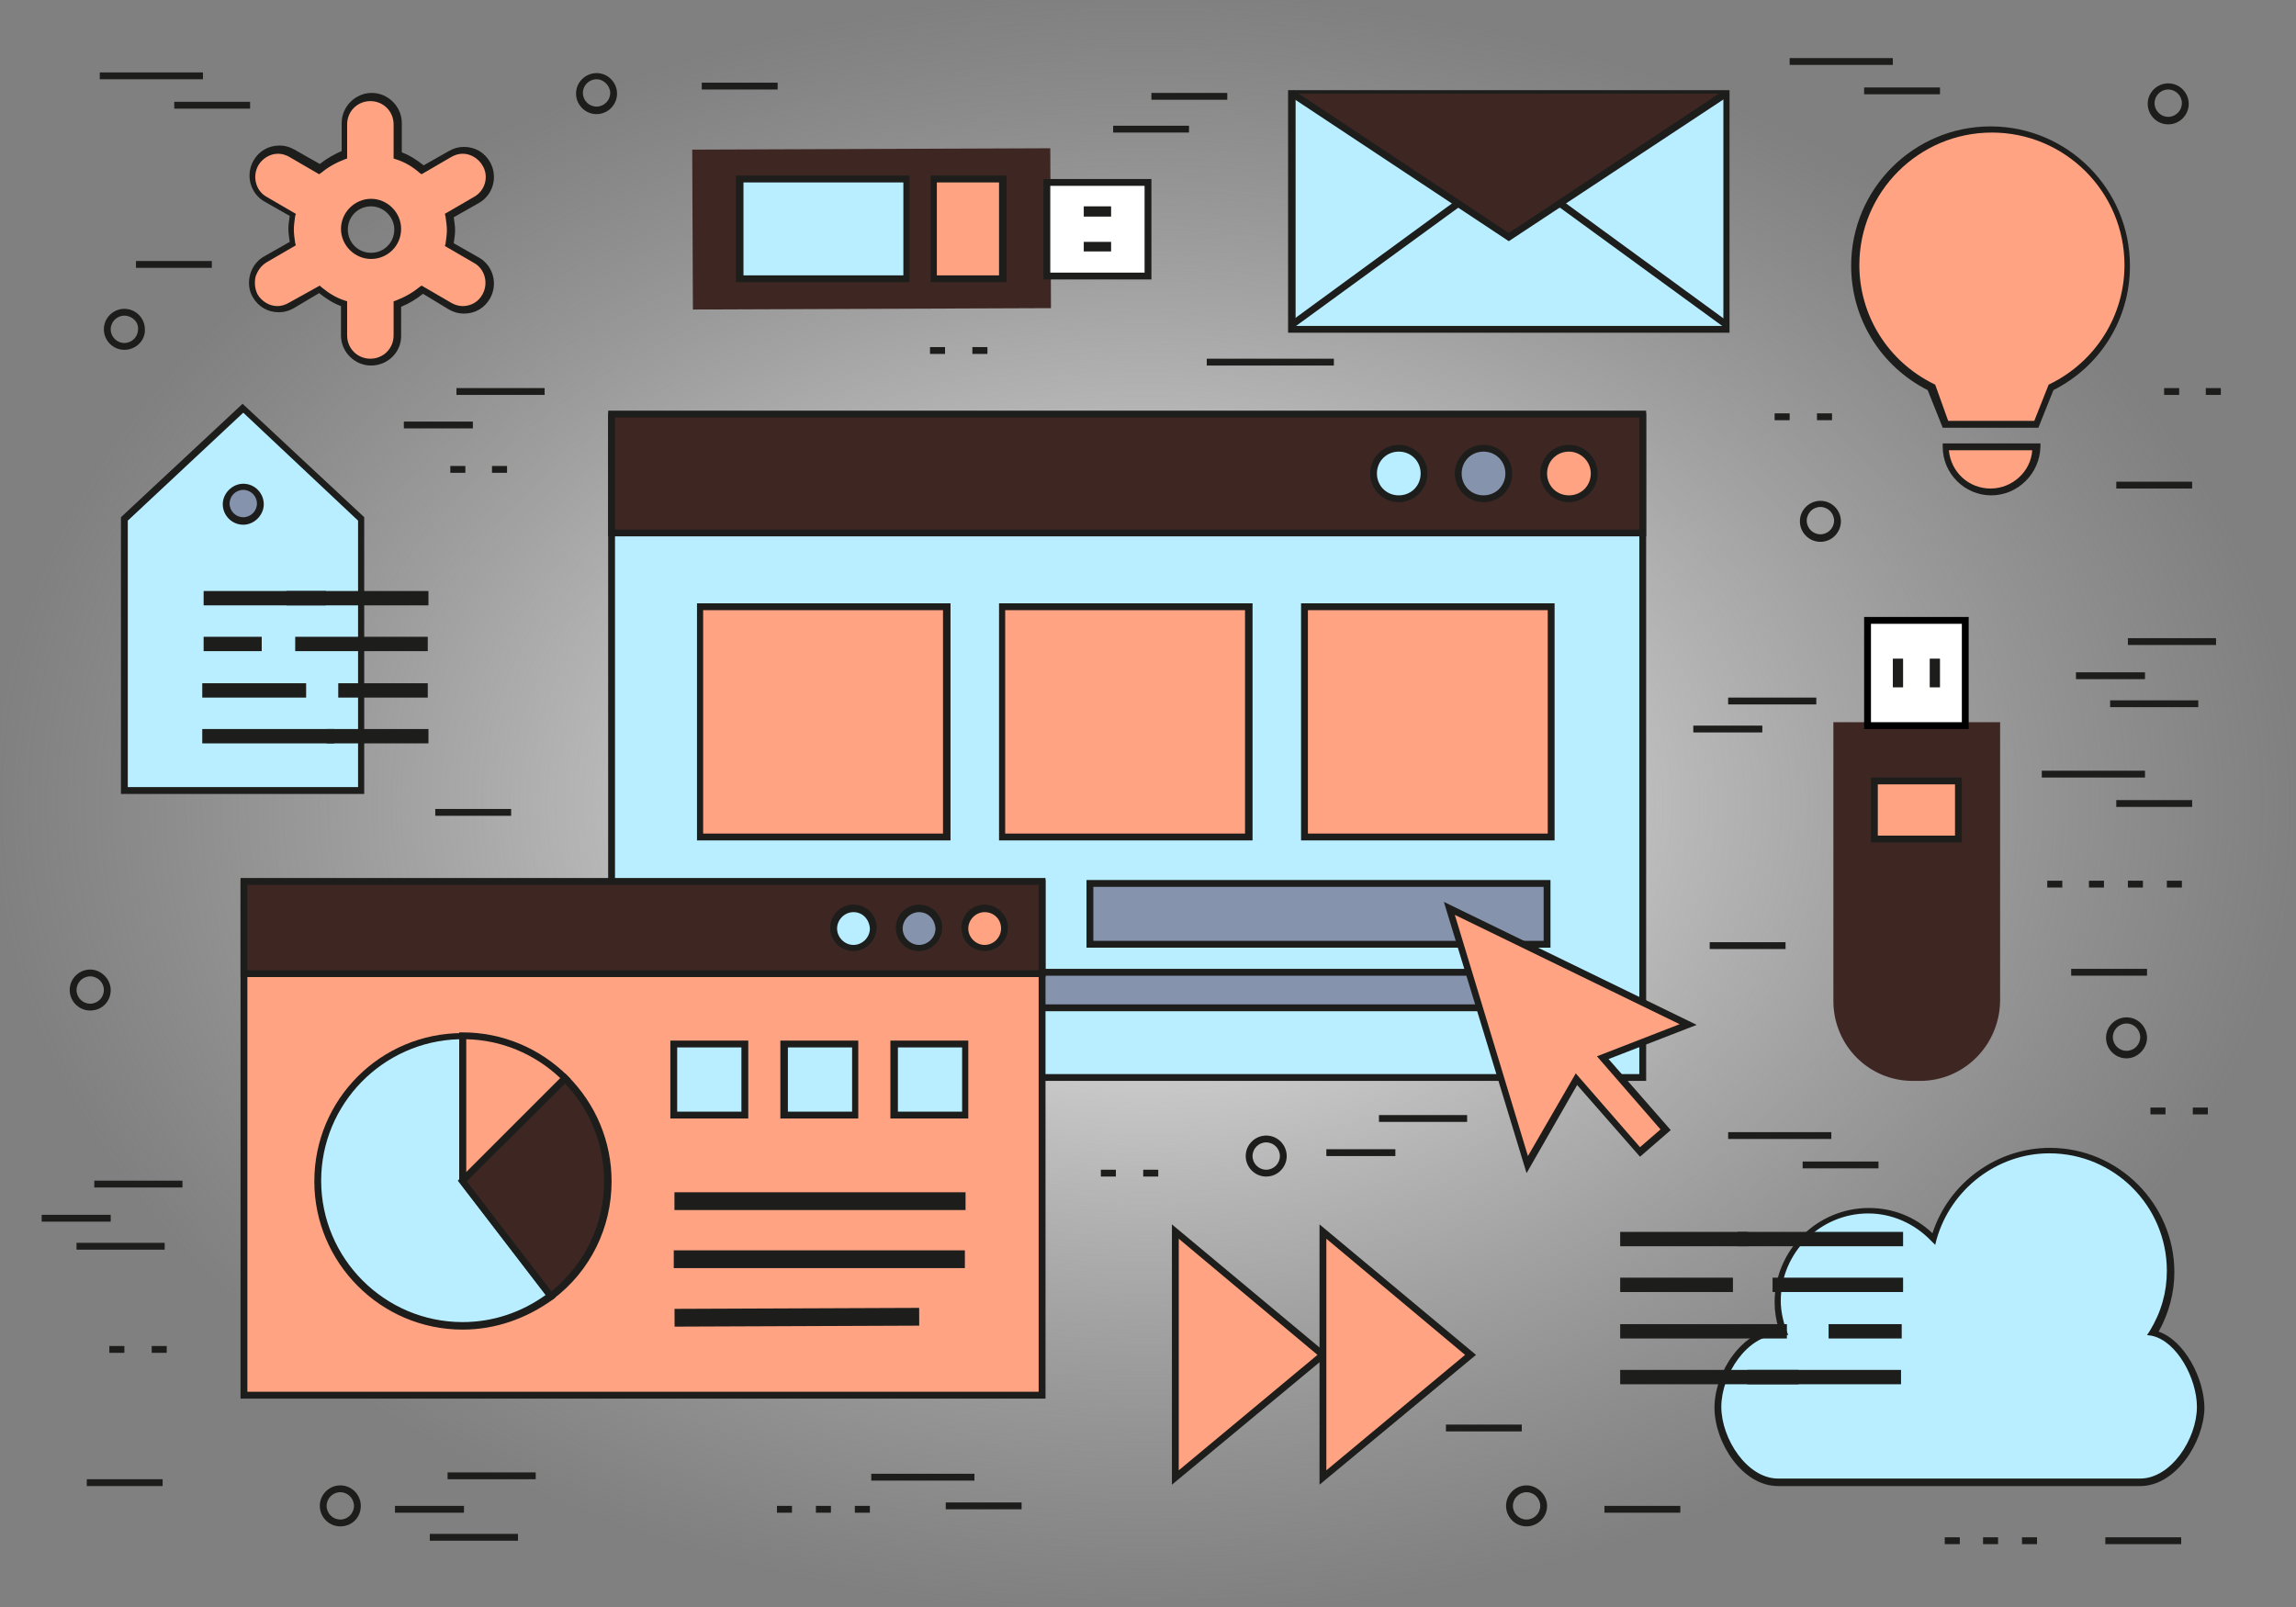 <?xml version="1.0" encoding="utf-8"?>
<svg id="master-artboard" viewBox="0 0 336 235.2" version="1.1" xmlns="http://www.w3.org/2000/svg" x="0px" y="0px" style="enable-background:new 0 0 336 235.2;" width="336px" height="235.2px"><rect x="0" y="0" width="336" height="235.2" fill="#808080" stroke="none"/><defs><radialGradient id="gradient-0" gradientUnits="objectBoundingBox" cx="0.5" cy="0.5" r="0.5" gradientTransform="matrix(-0.993, 0.008, -0.004, -1, 0.998, 0.996)">
                <stop offset="0" style="stop-color: #ffffff"/>
                <stop offset="1" style="stop-color: rgb(204, 204, 204); stop-opacity: 0;"/>
              </radialGradient></defs>

<g transform="matrix(0.999, 0, 0, 0.999, 0, 0.172)">
		<path d="M 0 0 H 336 V 235.2 H 0 V 0 Z" class="st0" style="fill: url('#gradient-0');"/>
	</g>
<path d="M 66.8 56.8 H 79.7 V 57.8 H 66.8 V 56.8 Z" class="st1" style="fill: rgb(29, 29, 27);" transform="matrix(1, 0, 0, 1, 0, -7.105427357601002e-15)"/>
<path d="M 59.1 61.7 H 69.2 V 62.7 H 59.1 V 61.7 Z" class="st1" style="fill: rgb(29, 29, 27);" transform="matrix(1, 0, 0, 1, 0, -7.105427357601002e-15)"/>
<path d="M 201.8 163.2 H 214.7 V 164.2 H 201.8 V 163.2 Z" class="st1" style="fill: rgb(29, 29, 27);" transform="matrix(1, 0, 0, 1, 0, -7.105427357601002e-15)"/>
<path d="M 194.1 168.2 H 204.2 V 169.2 H 194.1 V 168.2 Z" class="st1" style="fill: rgb(29, 29, 27);" transform="matrix(1, 0, 0, 1, 0, -7.105427357601002e-15)"/>
<path d="M 311.4 93.4 H 324.3 V 94.4 H 311.4 V 93.4 Z" class="st1" style="fill: rgb(29, 29, 27);" transform="matrix(1, 0, 0, 1, 0, -7.105427357601002e-15)"/>
<path d="M 308.8 102.5 H 321.7 V 103.5 H 308.8 V 102.5 Z" class="st1" style="fill: rgb(29, 29, 27);" transform="matrix(1, 0, 0, 1, 0, -7.105427357601002e-15)"/>
<path d="M 303.8 98.4 H 313.9 V 99.4 H 303.8 V 98.4 Z" class="st1" style="fill: rgb(29, 29, 27);" transform="matrix(1, 0, 0, 1, 0, -7.105427357601002e-15)"/>
<path d="M 252.9 102.1 H 265.8 V 103.1 H 252.9 V 102.1 Z" class="st1" style="fill: rgb(29, 29, 27);" transform="matrix(1, 0, 0, 1, 0, -7.105427357601002e-15)"/>
<path d="M 247.8 106.2 H 257.9 V 107.2 H 247.8 V 106.2 Z" class="st1" style="fill: rgb(29, 29, 27);" transform="matrix(1, 0, 0, 1, 0, -7.105427357601002e-15)"/>
<path d="M 65.5 215.5 H 78.4 V 216.5 H 65.5 V 215.5 Z" class="st1" style="fill: rgb(29, 29, 27);" transform="matrix(1, 0, 0, 1, 0, -7.105427357601002e-15)"/>
<path d="M 62.9 224.5 H 75.8 V 225.5 H 62.9 V 224.5 Z" class="st1" style="fill: rgb(29, 29, 27);" transform="matrix(1, 0, 0, 1, 0, -7.105427357601002e-15)"/>
<path d="M 57.8 220.4 H 67.9 V 221.4 H 57.8 V 220.4 Z" class="st1" style="fill: rgb(29, 29, 27);" transform="matrix(1, 0, 0, 1, 0, -7.105427357601002e-15)"/>
<path d="M 13.8 172.8 H 26.7 V 173.8 H 13.8 V 172.8 Z" class="st1" style="fill: rgb(29, 29, 27);" transform="matrix(1, 0, 0, 1, 0, -7.105427357601002e-15)"/>
<path d="M 11.2 181.9 H 24.1 V 182.9 H 11.2 V 181.9 Z" class="st1" style="fill: rgb(29, 29, 27);" transform="matrix(1, 0, 0, 1, 0, -7.105427357601002e-15)"/>
<path d="M 6.1 177.8 H 16.2 V 178.8 H 6.1 V 177.8 Z" class="st1" style="fill: rgb(29, 29, 27);" transform="matrix(1, 0, 0, 1, 0, -7.105427357601002e-15)"/>
<path d="M 298.8 112.8 H 313.9 V 113.8 H 298.8 V 112.8 Z" class="st1" style="fill: rgb(29, 29, 27);" transform="matrix(1, 0, 0, 1, 0, -7.105427357601002e-15)"/>
<path d="M 309.7 117.1 H 320.8 V 118.1 H 309.7 V 117.1 Z" class="st1" style="fill: rgb(29, 29, 27);" transform="matrix(1, 0, 0, 1, 0, -7.105427357601002e-15)"/>
<path d="M 250.2 137.9 H 261.3 V 138.9 H 250.2 V 137.9 Z" class="st1" style="fill: rgb(29, 29, 27);" transform="matrix(1, 0, 0, 1, 0, -7.105427357601002e-15)"/>
<path d="M 309.7 70.5 H 320.8 V 71.5 H 309.7 V 70.5 Z" class="st1" style="fill: rgb(29, 29, 27);" transform="matrix(1, 0, 0, 1, 0, -7.105427357601002e-15)"/>
<path d="M 176.6 52.5 H 195.2 V 53.5 H 176.6 V 52.5 Z" class="st1" style="fill: rgb(29, 29, 27);" transform="matrix(1, 0, 0, 1, 0, -7.105427357601002e-15)"/>
<path d="M 303.1 141.8 H 314.2 V 142.8 H 303.1 V 141.8 Z" class="st1" style="fill: rgb(29, 29, 27);" transform="matrix(1, 0, 0, 1, 0, -7.105427357601002e-15)"/>
<path d="M 308.1 225 H 319.2 V 226 H 308.1 V 225 Z" class="st1" style="fill: rgb(29, 29, 27);" transform="matrix(1, 0, 0, 1, 0, -7.105427357601002e-15)"/>
<path d="M 234.8 220.4 H 245.9 V 221.4 H 234.8 V 220.4 Z" class="st1" style="fill: rgb(29, 29, 27);" transform="matrix(1, 0, 0, 1, 0, -7.105427357601002e-15)"/>
<path d="M 211.6 208.5 H 222.7 V 209.5 H 211.6 V 208.5 Z" class="st1" style="fill: rgb(29, 29, 27);" transform="matrix(1, 0, 0, 1, 0, -7.105427357601002e-15)"/>
<path d="M 12.7 216.5 H 23.8 V 217.5 H 12.7 V 216.5 Z" class="st1" style="fill: rgb(29, 29, 27);" transform="matrix(1, 0, 0, 1, 0, -7.105427357601002e-15)"/>
<path d="M 63.7 118.4 H 74.8 V 119.4 H 63.7 V 118.4 Z" class="st1" style="fill: rgb(29, 29, 27);" transform="matrix(1, 0, 0, 1, 0, -7.105427357601002e-15)"/>
<path d="M 19.9 38.2 H 31 V 39.2 H 19.9 V 38.2 Z" class="st1" style="fill: rgb(29, 29, 27);" transform="matrix(1, 0, 0, 1, 0, -7.105427357601002e-15)"/>
<path d="M 102.7 12.1 H 113.8 V 13.1 H 102.7 V 12.1 Z" class="st1" style="fill: rgb(29, 29, 27);" transform="matrix(1, 0, 0, 1, 0, -7.105427357601002e-15)"/>
<path d="M 162.9 18.4 H 174 V 19.4 H 162.9 V 18.4 Z" class="st1" style="fill: rgb(29, 29, 27);" transform="matrix(1, 0, 0, 1, 0, -7.105427357601002e-15)"/>
<path d="M 168.5 13.6 H 179.6 V 14.6 H 168.5 V 13.6 Z" class="st1" style="fill: rgb(29, 29, 27);" transform="matrix(1, 0, 0, 1, 0, -7.105427357601002e-15)"/>
<path d="M 252.9 165.7 H 268 V 166.7 H 252.9 V 165.7 Z" class="st1" style="fill: rgb(29, 29, 27);" transform="matrix(1, 0, 0, 1, 0, -7.105427357601002e-15)"/>
<path d="M 263.8 170 H 274.9 V 171 H 263.8 V 170 Z" class="st1" style="fill: rgb(29, 29, 27);" transform="matrix(1, 0, 0, 1, 0, -7.105427357601002e-15)"/>
<path d="M 261.9 8.5 H 277 V 9.5 H 261.9 V 8.5 Z" class="st1" style="fill: rgb(29, 29, 27);" transform="matrix(1, 0, 0, 1, 0, -7.105427357601002e-15)"/>
<path d="M 272.8 12.8 H 283.9 V 13.8 H 272.8 V 12.8 Z" class="st1" style="fill: rgb(29, 29, 27);" transform="matrix(1, 0, 0, 1, 0, -7.105427357601002e-15)"/>
<path d="M 127.5 215.7 H 142.6 V 216.7 H 127.5 V 215.7 Z" class="st1" style="fill: rgb(29, 29, 27);" transform="matrix(1, 0, 0, 1, 0, -7.105427357601002e-15)"/>
<path d="M 138.4 219.9 H 149.5 V 220.9 H 138.4 V 219.9 Z" class="st1" style="fill: rgb(29, 29, 27);" transform="matrix(1, 0, 0, 1, 0, -7.105427357601002e-15)"/>
<path d="M 14.6 10.6 H 29.7 V 11.6 H 14.6 V 10.6 Z" class="st1" style="fill: rgb(29, 29, 27);" transform="matrix(1, 0, 0, 1, 0, -7.105427357601002e-15)"/>
<path d="M 25.5 14.9 H 36.6 V 15.9 H 25.5 V 14.9 Z" class="st1" style="fill: rgb(29, 29, 27);" transform="matrix(1, 0, 0, 1, 0, -7.105427357601002e-15)"/>
<path d="M 65.9 68.2 H 68.1 V 69.2 H 65.9 V 68.2 Z" class="st1" style="fill: rgb(29, 29, 27);" transform="matrix(1, 0, 0, 1, 0, -7.105427357601002e-15)"/>
<path d="M 72 68.2 H 74.2 V 69.2 H 72 V 68.2 Z" class="st1" style="fill: rgb(29, 29, 27);" transform="matrix(1, 0, 0, 1, 0, -7.105427357601002e-15)"/>
<path d="M 16 197 H 18.2 V 198 H 16 V 197 Z" class="st1" style="fill: rgb(29, 29, 27);" transform="matrix(1, 0, 0, 1, 0, -7.105427357601002e-15)"/>
<path d="M 22.2 197 H 24.4 V 198 H 22.2 V 197 Z" class="st1" style="fill: rgb(29, 29, 27);" transform="matrix(1, 0, 0, 1, 0, -7.105427357601002e-15)"/>
<path d="M 136.1 50.8 H 138.3 V 51.8 H 136.1 V 50.8 Z" class="st1" style="fill: rgb(29, 29, 27);" transform="matrix(1, 0, 0, 1, 0, -7.105427357601002e-15)"/>
<path d="M 142.3 50.8 H 144.5 V 51.8 H 142.3 V 50.8 Z" class="st1" style="fill: rgb(29, 29, 27);" transform="matrix(1, 0, 0, 1, 0, -7.105427357601002e-15)"/>
<path d="M 259.7 60.5 H 261.9 V 61.5 H 259.7 V 60.5 Z" class="st1" style="fill: rgb(29, 29, 27);" transform="matrix(1, 0, 0, 1, 0, -7.105427357601002e-15)"/>
<path d="M 265.9 60.5 H 268.1 V 61.5 H 265.9 V 60.5 Z" class="st1" style="fill: rgb(29, 29, 27);" transform="matrix(1, 0, 0, 1, 0, -7.105427357601002e-15)"/>
<path d="M 161.1 171.2 H 163.3 V 172.2 H 161.1 V 171.2 Z" class="st1" style="fill: rgb(29, 29, 27);" transform="matrix(1, 0, 0, 1, 0, -7.105427357601002e-15)"/>
<path d="M 167.3 171.2 H 169.5 V 172.2 H 167.3 V 171.2 Z" class="st1" style="fill: rgb(29, 29, 27);" transform="matrix(1, 0, 0, 1, 0, -7.105427357601002e-15)"/>
<path d="M 316.7 56.8 H 318.9 V 57.8 H 316.7 V 56.8 Z" class="st1" style="fill: rgb(29, 29, 27);" transform="matrix(1, 0, 0, 1, 0, -7.105427357601002e-15)"/>
<path d="M 322.8 56.8 H 325 V 57.8 H 322.8 V 56.8 Z" class="st1" style="fill: rgb(29, 29, 27);" transform="matrix(1, 0, 0, 1, 0, -7.105427357601002e-15)"/>
<path d="M 314.7 162.1 H 316.9 V 163.1 H 314.7 V 162.1 Z" class="st1" style="fill: rgb(29, 29, 27);" transform="matrix(1, 0, 0, 1, 0, -7.105427357601002e-15)"/>
<path d="M 320.9 162.1 H 323.1 V 163.1 H 320.9 V 162.1 Z" class="st1" style="fill: rgb(29, 29, 27);" transform="matrix(1, 0, 0, 1, 0, -7.105427357601002e-15)"/>
<path d="M 299.6 128.9 H 301.8 V 129.9 H 299.6 V 128.9 Z" class="st1" style="fill: rgb(29, 29, 27);" transform="matrix(1, 0, 0, 1, 0, -7.105427357601002e-15)"/>
<path d="M 305.7 128.9 H 307.9 V 129.9 H 305.7 V 128.9 Z" class="st1" style="fill: rgb(29, 29, 27);" transform="matrix(1, 0, 0, 1, 0, -7.105427357601002e-15)"/>
<path d="M 311.4 128.9 H 313.6 V 129.9 H 311.4 V 128.9 Z" class="st1" style="fill: rgb(29, 29, 27);" transform="matrix(1, 0, 0, 1, 0, -7.105427357601002e-15)"/>
<path d="M 317.1 128.9 H 319.3 V 129.9 H 317.1 V 128.9 Z" class="st1" style="fill: rgb(29, 29, 27);" transform="matrix(1, 0, 0, 1, 0, -7.105427357601002e-15)"/>
<path d="M 284.6 225 H 286.8 V 226 H 284.6 V 225 Z" class="st1" style="fill: rgb(29, 29, 27);" transform="matrix(1, 0, 0, 1, 0, -7.105427357601002e-15)"/>
<path d="M 290.2 225 H 292.4 V 226 H 290.2 V 225 Z" class="st1" style="fill: rgb(29, 29, 27);" transform="matrix(1, 0, 0, 1, 0, -7.105427357601002e-15)"/>
<path d="M 295.9 225 H 298.1 V 226 H 295.9 V 225 Z" class="st1" style="fill: rgb(29, 29, 27);" transform="matrix(1, 0, 0, 1, 0, -7.105427357601002e-15)"/>
<path d="M 113.7 220.4 H 115.9 V 221.4 H 113.7 V 220.4 Z" class="st1" style="fill: rgb(29, 29, 27);" transform="matrix(1, 0, 0, 1, 0, -7.105427357601002e-15)"/>
<path d="M 119.4 220.4 H 121.6 V 221.4 H 119.4 V 220.4 Z" class="st1" style="fill: rgb(29, 29, 27);" transform="matrix(1, 0, 0, 1, 0, -7.105427357601002e-15)"/>
<path d="M 125.1 220.4 H 127.3 V 221.4 H 125.1 V 220.4 Z" class="st1" style="fill: rgb(29, 29, 27);" transform="matrix(1, 0, 0, 1, 0, -7.105427357601002e-15)"/>
<path class="st1" d="M18.2,51.2c-1.7,0-3-1.4-3-3c0-1.7,1.4-3,3-3c1.7,0,3,1.4,3,3C21.3,49.8,19.9,51.2,18.2,51.2z M18.2,46.2&#10;&#9;&#9;c-1.1,0-2,0.9-2,2c0,1.1,0.9,2,2,2c1.1,0,2-0.9,2-2C20.3,47.1,19.3,46.2,18.2,46.2z" style="fill: rgb(29, 29, 27);" transform="matrix(1, 0, 0, 1, 0, -7.105427357601002e-15)"/>
<path class="st1" d="M13.2,147.9c-1.7,0-3-1.4-3-3c0-1.7,1.4-3,3-3s3,1.4,3,3C16.2,146.6,14.9,147.9,13.2,147.9z M13.2,142.9&#10;&#9;&#9;c-1.1,0-2,0.9-2,2c0,1.1,0.9,2,2,2c1.1,0,2-0.9,2-2C15.2,143.8,14.3,142.9,13.2,142.9z" style="fill: rgb(29, 29, 27);" transform="matrix(1, 0, 0, 1, 0, -7.105427357601002e-15)"/>
<path class="st1" d="M49.8,223.4c-1.7,0-3-1.4-3-3c0-1.7,1.4-3,3-3c1.7,0,3,1.4,3,3C52.8,222.1,51.5,223.4,49.8,223.4z M49.8,218.4&#10;&#9;&#9;c-1.1,0-2,0.9-2,2c0,1.1,0.9,2,2,2c1.1,0,2-0.9,2-2C51.8,219.3,50.9,218.4,49.8,218.4z" style="fill: rgb(29, 29, 27);" transform="matrix(1, 0, 0, 1, 0, -7.105427357601002e-15)"/>
<path class="st1" d="M185.3,172.2c-1.7,0-3-1.4-3-3c0-1.7,1.4-3,3-3c1.7,0,3,1.4,3,3C188.3,170.8,187,172.2,185.3,172.2z&#10;&#9;&#9; M185.3,167.2c-1.1,0-2,0.9-2,2c0,1.1,0.9,2,2,2c1.1,0,2-0.9,2-2C187.3,168.1,186.4,167.2,185.3,167.2z" style="fill: rgb(29, 29, 27);" transform="matrix(1, 0, 0, 1, 0, -7.105427357601002e-15)"/>
<path class="st1" d="M223.4,223.4c-1.7,0-3-1.4-3-3c0-1.7,1.4-3,3-3s3,1.4,3,3C226.4,222.1,225,223.4,223.4,223.4z M223.4,218.4&#10;&#9;&#9;c-1.1,0-2,0.9-2,2c0,1.1,0.9,2,2,2c1.1,0,2-0.9,2-2C225.4,219.3,224.5,218.4,223.4,218.4z" style="fill: rgb(29, 29, 27);" transform="matrix(1, 0, 0, 1, 0, -7.105427357601002e-15)"/>
<path class="st1" d="M311.2,154.9c-1.7,0-3-1.4-3-3c0-1.7,1.4-3,3-3c1.7,0,3,1.4,3,3C314.2,153.5,312.8,154.9,311.2,154.9z&#10;&#9;&#9; M311.2,149.8c-1.1,0-2,0.9-2,2c0,1.1,0.9,2,2,2c1.1,0,2-0.9,2-2C313.2,150.7,312.3,149.8,311.2,149.8z" style="fill: rgb(29, 29, 27);" transform="matrix(1, 0, 0, 1, 0, -7.105427357601002e-15)"/>
<path class="st1" d="M266.4,79.3c-1.7,0-3-1.4-3-3c0-1.7,1.4-3,3-3c1.7,0,3,1.4,3,3C269.4,77.9,268.1,79.3,266.4,79.3z M266.4,74.2&#10;&#9;&#9;c-1.1,0-2,0.9-2,2c0,1.1,0.9,2,2,2c1.1,0,2-0.9,2-2C268.4,75.1,267.5,74.2,266.4,74.2z" style="fill: rgb(29, 29, 27);" transform="matrix(1, 0, 0, 1, 0, -7.105427357601002e-15)"/>
<path class="st1" d="M317.3,18.2c-1.7,0-3-1.4-3-3c0-1.7,1.4-3,3-3c1.7,0,3,1.4,3,3C320.3,16.8,319,18.2,317.3,18.2z M317.3,13.1&#10;&#9;&#9;c-1.1,0-2,0.9-2,2c0,1.1,0.9,2,2,2s2-0.9,2-2C319.3,14,318.4,13.1,317.3,13.1z" style="fill: rgb(29, 29, 27);" transform="matrix(1, 0, 0, 1, 0, -7.105427357601002e-15)"/>
<path class="st1" d="M87.3,16.7c-1.7,0-3-1.4-3-3c0-1.7,1.4-3,3-3c1.7,0,3,1.4,3,3C90.3,15.3,89,16.7,87.3,16.7z M87.3,11.6&#10;&#9;&#9;c-1.1,0-2,0.9-2,2c0,1.1,0.9,2,2,2c1.1,0,2-0.9,2-2C89.3,12.6,88.4,11.6,87.3,11.6z" style="fill: rgb(29, 29, 27);" transform="matrix(1, 0, 0, 1, 0, -7.105427357601002e-15)"/>
<path class="st2" d="M315,195.1c1.6-2.7,2.6-5.7,2.6-9c0-9.8-7.9-17.7-17.7-17.7c-8.1,0-14.9,5.5-16.9,12.9&#10;&#9;&#9;c-2.4-2.5-5.8-4.1-9.6-4.1c-7.3,0-13.3,5.9-13.3,13.3c0,1.6,0.3,3.1,0.8,4.5c-0.3,0-0.6-0.1-0.8-0.1c-4.9,0-8.8,6.2-8.8,11&#10;&#9;&#9;c0,4.9,4,11,8.8,11h53c4.9,0,8.8-6.2,8.8-11C322,201.7,319,195.9,315,195.1z" style="fill: rgb(184, 238, 255);" transform="matrix(1, 0, 0, 1, 0, -7.105427357601002e-15)"/><path class="st1" d="M313.2,217.5h-53c-5.2,0-9.3-6.3-9.3-11.5c0-5.2,4.2-11.5,9.3-11.5c0,0,0.1,0,0.1,0c-0.4-1.3-0.6-2.6-0.6-3.9&#10;&#9;&#9;c0-7.6,6.2-13.8,13.8-13.8c3.5,0,6.8,1.3,9.3,3.7c2.4-7.4,9.4-12.5,17.2-12.5c10,0,18.2,8.2,18.2,18.2c0,3-0.8,6-2.3,8.7&#10;&#9;&#9;c3.8,1.3,6.7,6.9,6.7,11.2C322.5,211.1,318.4,217.5,313.2,217.5z M260.2,195.4c-4.5,0-8.3,5.8-8.3,10.5c0,4.7,3.8,10.5,8.3,10.5h53&#10;&#9;&#9;c4.5,0,8.3-5.8,8.3-10.5c0-4.1-2.9-9.6-6.6-10.4l-0.7-0.1l0.4-0.6c1.7-2.8,2.5-5.7,2.5-8.8c0-9.5-7.7-17.2-17.2-17.2&#10;&#9;&#9;c-7.6,0-14.4,5.2-16.5,12.6l-0.2,0.8l-0.6-0.6c-2.4-2.5-5.7-4-9.2-4c-7,0-12.8,5.7-12.8,12.8c0,1.4,0.3,2.8,0.8,4.3l0.3,0.7&#10;&#9;&#9;l-0.8-0.1c-0.1,0-0.2,0-0.3,0C260.5,195.4,260.3,195.4,260.2,195.4z" style="fill: rgb(29, 29, 27);" transform="matrix(1, 0, 0, 1, 0, -7.105427357601002e-15)"/>
<g transform="matrix(1, 0, 0, 1, 0, -7.105427357601002e-15)">
		<path class="st3" d="M291.4,72c3.7,0,6.6-3,6.6-6.6h-13.3C284.7,69,287.7,72,291.4,72z" style="fill: rgb(255, 163, 130);"/>
		<path class="st1" d="M291.4,72.5c-3.9,0-7.1-3.2-7.1-7.1v-0.5h14.3v0.5C298.5,69.3,295.3,72.5,291.4,72.5z M285.2,65.9&#10;&#9;&#9;&#9;c0.3,3.2,2.9,5.6,6.1,5.6c3.2,0,5.9-2.5,6.1-5.6H285.2z" style="fill: rgb(29, 29, 27);"/>
	</g><path class="st3" d="M291.4,18.9c-11,0-19.9,8.9-19.9,19.9c0,7.8,4.5,14.6,11.1,17.9l2.2,5.4H298l2.2-5.4&#10;&#9;&#9;&#9;c6.6-3.3,11.1-10,11.1-17.9C311.3,27.8,302.4,18.9,291.4,18.9z" style="fill: rgb(255, 163, 130);" transform="matrix(1, 0, 0, 1, 0, -1.4210854715202004e-14)"/><path class="st1" d="M298.3,62.6h-14l-2.2-5.5c-6.9-3.5-11.2-10.5-11.2-18.2c0-11.3,9.2-20.4,20.4-20.4c11.3,0,20.4,9.2,20.4,20.4&#10;&#9;&#9;&#9;c0,7.8-4.3,14.7-11.2,18.2L298.3,62.6z M285.1,61.6h12.6l2.1-5.3l0.2-0.1c6.7-3.3,10.9-10,10.9-17.4c0-10.7-8.7-19.4-19.4-19.4&#10;&#9;&#9;&#9;c-10.7,0-19.4,8.7-19.4,19.4c0,7.4,4.2,14.1,10.9,17.4l0.2,0.1L285.1,61.6z" style="fill: rgb(29, 29, 27);" transform="matrix(1, 0, 0, 1, 0, -1.4210854715202004e-14)"/>
<path class="st3" d="M69.7,38l-4-2.3c0.1-0.7,0.2-1.4,0.2-2.1c0-0.7-0.1-1.4-0.2-2.1l4-2.3c1.9-1.1,2.5-3.5,1.4-5.3&#10;&#9;&#9;c-1.1-1.9-3.5-2.5-5.3-1.4l-4,2.3c-1.1-0.9-2.3-1.6-3.6-2.1V18c0-2.1-1.7-3.9-3.9-3.9c-2.2,0-3.9,1.7-3.9,3.9v4.6&#10;&#9;&#9;c-1.4,0.5-2.6,1.2-3.6,2.1l-4-2.3c-1.9-1.1-4.3-0.4-5.3,1.4c-1.1,1.9-0.4,4.2,1.4,5.3l4,2.3c-0.1,0.7-0.2,1.4-0.2,2.1&#10;&#9;&#9;c0,0.7,0.1,1.4,0.2,2.1l-4,2.3c-1.9,1.1-2.5,3.5-1.4,5.3c1.1,1.9,3.5,2.5,5.3,1.4l4-2.3c1.1,0.9,2.3,1.6,3.7,2.1v4.6&#10;&#9;&#9;c0,2.2,1.7,3.9,3.9,3.9c2.2,0,3.9-1.7,3.9-3.9v-4.6c1.4-0.5,2.6-1.2,3.6-2.1l4,2.3c1.9,1.1,4.2,0.4,5.3-1.4&#10;&#9;&#9;C72.2,41.4,71.6,39,69.7,38z M50.4,33.6c0-2.2,1.7-3.9,3.9-3.9c2.2,0,3.9,1.7,3.9,3.9c0,2.2-1.7,3.9-3.9,3.9&#10;&#9;&#9;C52.1,37.4,50.4,35.7,50.4,33.6z" style="fill: rgb(255, 163, 130);" transform="matrix(1, 0, 0, 1, 0, -7.105427357601002e-15)"/><path class="st1" d="M54.3,53.5c-2.4,0-4.4-2-4.4-4.4v-4.3c-1.1-0.4-2.2-1.1-3.2-1.9L43,45.1c-0.7,0.4-1.4,0.6-2.2,0.6&#10;&#9;&#9;c-1.6,0-3-0.8-3.8-2.2c-0.6-1-0.7-2.2-0.4-3.3c0.3-1.1,1-2.1,2.1-2.7l3.7-2.1c-0.1-0.7-0.2-1.3-0.2-1.9c0-0.6,0.1-1.2,0.2-1.9&#10;&#9;&#9;l-3.7-2.1c-2.1-1.2-2.8-3.9-1.6-6c0.8-1.4,2.2-2.2,3.8-2.2c0.8,0,1.5,0.2,2.2,0.6l3.7,2.1c1-0.8,2.1-1.4,3.2-1.9V18&#10;&#9;&#9;c0-2.4,2-4.4,4.4-4.4c2.4,0,4.4,2,4.4,4.4v4.3c1.1,0.4,2.2,1.1,3.2,1.9l3.7-2.1c0.7-0.4,1.4-0.6,2.2-0.6c1.6,0,3,0.8,3.8,2.2&#10;&#9;&#9;c1.2,2.1,0.5,4.8-1.6,6l-3.7,2.1c0.1,0.7,0.2,1.3,0.2,1.9c0,0.6-0.1,1.2-0.2,1.9l3.7,2.1c2.1,1.2,2.8,3.9,1.6,6&#10;&#9;&#9;c-0.8,1.4-2.2,2.2-3.8,2.2l0,0c-0.8,0-1.5-0.2-2.2-0.6L61.9,43c-1,0.8-2,1.4-3.2,1.9v4.3C58.7,51.6,56.7,53.5,54.3,53.5z&#10;&#9;&#9; M46.8,41.8L47,42c1.1,0.9,2.2,1.6,3.5,2l0.3,0.1v5c0,1.9,1.5,3.4,3.4,3.4c1.9,0,3.4-1.5,3.4-3.4v-5l0.3-0.1c1.3-0.5,2.4-1.1,3.5-2&#10;&#9;&#9;l0.3-0.2l4.3,2.5c0.5,0.3,1.1,0.5,1.7,0.5c1.2,0,2.3-0.6,2.9-1.7c0.9-1.6,0.4-3.7-1.2-4.6l-4.3-2.5l0.1-0.3c0.1-0.7,0.2-1.4,0.2-2&#10;&#9;&#9;c0-0.6-0.1-1.3-0.2-2l-0.1-0.4l4.3-2.5c1.6-0.9,2.2-3,1.2-4.6c-0.6-1-1.7-1.7-2.9-1.7c-0.6,0-1.2,0.2-1.7,0.5l-4.3,2.5l-0.3-0.2&#10;&#9;&#9;c-1-0.9-2.2-1.6-3.5-2l-0.3-0.1v-5c0-1.9-1.5-3.4-3.4-3.4c-1.9,0-3.4,1.5-3.4,3.4v5l-0.3,0.1c-1.3,0.5-2.4,1.1-3.5,2l-0.3,0.2&#10;&#9;&#9;l-4.3-2.5c-0.5-0.3-1.1-0.5-1.7-0.5c-1.2,0-2.3,0.7-2.9,1.7c-0.9,1.6-0.4,3.7,1.2,4.6l4.3,2.5l-0.1,0.3c-0.1,0.7-0.2,1.4-0.2,2&#10;&#9;&#9;c0,0.6,0.1,1.3,0.2,2l0.1,0.3l-4.3,2.5c-0.8,0.5-1.3,1.2-1.6,2.1c-0.2,0.9-0.1,1.8,0.3,2.6c0.6,1,1.7,1.7,2.9,1.7&#10;&#9;&#9;c0.6,0,1.2-0.2,1.7-0.5L46.8,41.8z M54.3,37.9c-2.4,0-4.4-2-4.4-4.4c0-2.4,2-4.4,4.4-4.4c2.4,0,4.4,2,4.4,4.4&#10;&#9;&#9;C58.7,36,56.7,37.9,54.3,37.9z M54.3,30.2c-1.9,0-3.4,1.5-3.4,3.4c0,1.9,1.5,3.4,3.4,3.4c1.9,0,3.4-1.5,3.4-3.4&#10;&#9;&#9;C57.7,31.7,56.1,30.2,54.3,30.2z" style="fill: rgb(29, 29, 27);" transform="matrix(1, 0, 0, 1, 0, -7.105427357601002e-15)"/>
<g transform="matrix(1, 0, 0, 1, 0, -7.105427357601002e-15)">
		<path d="M 172 216.3 L 193.6 198.3 L 172 180.3 Z" class="st3" style="fill: rgb(255, 163, 130);"/>
		<path class="st1" d="M171.5,217.3v-38.1l22.9,19.1L171.5,217.3z M172.5,181.3v33.9l20.3-16.9L172.5,181.3z" style="fill: rgb(29, 29, 27);"/>
	</g><path d="M 193.6 198.3 L 193.6 216.3 L 215.2 198.3 L 193.6 180.3 Z" class="st3" style="fill: rgb(255, 163, 130);" transform="matrix(1, 0, 0, 1, 0, -1.4210854715202004e-14)"/><path class="st1" d="M193.1,217.3v-38.1l22.9,19.1L193.1,217.3z M194.1,181.3v33.9l20.3-16.9L194.1,181.3z" style="fill: rgb(29, 29, 27);" transform="matrix(1, 0, 0, 1, 0, -1.4210854715202004e-14)"/>
<path d="M 89.5 61 H 240.4 V 157.7 H 89.5 V 61 Z" class="st2" style="fill: rgb(184, 238, 255);" transform="matrix(1, 0, 0, 1, 0, -7.105427357601002e-15)"/><path class="st1" d="M240.9,158.2H89V60.5h151.9V158.2z M90,157.2h149.9V61.5H90V157.2z" style="fill: rgb(29, 29, 27);" transform="matrix(1, 0, 0, 1, 0, -7.105427357601002e-15)"/>
<path d="M 89.5 60.6 H 240.4 V 78 H 89.5 V 60.6 Z" class="st4" style="fill: rgb(62, 39, 35);" transform="matrix(1, 0, 0, 1, 0, -7.105427357601002e-15)"/><path class="st1" d="M240.9,78.5H89V60.1h151.9V78.5z M90,77.5h149.9V61.1H90V77.5z" style="fill: rgb(29, 29, 27);" transform="matrix(1, 0, 0, 1, 0, -7.105427357601002e-15)"/>
<g transform="matrix(1, 0, 0, 1, 0, -7.105427357601002e-15)">
		<g>
			<path class="st2" d="M208.4,69.3c0,2-1.7,3.7-3.7,3.7c-2,0-3.7-1.6-3.7-3.7c0-2,1.7-3.7,3.7-3.7&#10;&#9;&#9;&#9;&#9;C206.8,65.6,208.4,67.2,208.4,69.3z" style="fill: rgb(184, 238, 255);"/>
			<path class="st1" d="M204.7,73.5c-2.3,0-4.2-1.9-4.2-4.2c0-2.3,1.9-4.2,4.2-4.2c2.3,0,4.2,1.9,4.2,4.2&#10;&#9;&#9;&#9;&#9;C208.9,71.6,207,73.5,204.7,73.5z M204.7,66.1c-1.8,0-3.2,1.4-3.2,3.2c0,1.8,1.4,3.2,3.2,3.2c1.8,0,3.2-1.4,3.2-3.2&#10;&#9;&#9;&#9;&#9;C207.9,67.5,206.5,66.1,204.7,66.1z" style="fill: rgb(29, 29, 27);"/>
		</g>
	</g>
<g transform="matrix(1, 0, 0, 1, 0, -7.105427357601002e-15)">
		<g>
			<path class="st4" d="M220.8,69.3c0,2-1.7,3.7-3.7,3.7c-2,0-3.7-1.6-3.7-3.7c0-2,1.7-3.7,3.7-3.7&#10;&#9;&#9;&#9;&#9;C219.2,65.6,220.8,67.2,220.8,69.3z" style="fill: rgb(133, 147, 173);"/>
			<path class="st1" d="M217.1,73.5c-2.3,0-4.2-1.9-4.2-4.2c0-2.3,1.9-4.2,4.2-4.2s4.2,1.9,4.2,4.2&#10;&#9;&#9;&#9;&#9;C221.3,71.6,219.5,73.5,217.1,73.5z M217.1,66.1c-1.8,0-3.2,1.4-3.2,3.2c0,1.8,1.4,3.2,3.2,3.2c1.8,0,3.2-1.4,3.2-3.2&#10;&#9;&#9;&#9;&#9;C220.3,67.5,218.9,66.1,217.1,66.1z" style="fill: rgb(29, 29, 27);"/>
		</g>
	</g>
<g transform="matrix(1, 0, 0, 1, 0, -7.105427357601002e-15)">
		<g>
			<path class="st3" d="M233.3,69.3c0,2-1.6,3.7-3.7,3.7c-2,0-3.7-1.6-3.7-3.7c0-2,1.7-3.7,3.7-3.7&#10;&#9;&#9;&#9;&#9;C231.6,65.6,233.3,67.2,233.3,69.3z" style="fill: rgb(255, 163, 130);"/>
			<path class="st1" d="M229.6,73.5c-2.3,0-4.2-1.9-4.2-4.2c0-2.3,1.9-4.2,4.2-4.2c2.3,0,4.2,1.9,4.2,4.2&#10;&#9;&#9;&#9;&#9;C233.8,71.6,231.9,73.5,229.6,73.5z M229.6,66.1c-1.8,0-3.2,1.4-3.2,3.2c0,1.8,1.4,3.2,3.2,3.2c1.8,0,3.2-1.4,3.2-3.2&#10;&#9;&#9;&#9;&#9;C232.8,67.5,231.3,66.1,229.6,66.1z" style="fill: rgb(29, 29, 27);"/>
		</g>
	</g>
<g transform="matrix(1, 0, 0, 1, 0, -7.105427357601002e-15)">
		<g>
			<g>
				<path d="M 103.1 129.3 H 151 V 138.2 H 103.1 V 129.3 Z" class="st4" style="fill: rgb(133, 147, 173);"/>
				<path class="st1" d="M151.5,138.7h-48.9v-9.9h48.9V138.7z M103.6,137.7h46.9v-7.9h-46.9V137.7z" style="fill: rgb(29, 29, 27);"/>
			</g>
		</g>
	</g><g transform="matrix(1, 0, 0, 1, 0, -1.4210854715202004e-14)">
			<g>
				<path d="M 159.5 129.3 H 226.4 V 138.2 H 159.5 V 129.3 Z" class="st4" style="fill: rgb(133, 147, 173);"/>
				<path class="st1" d="M226.9,138.7H159v-9.9h67.9V138.7z M160,137.7h65.9v-7.9H160V137.7z" style="fill: rgb(29, 29, 27);"/>
			</g>
		</g><g transform="matrix(1, 0, 0, 1, 0, -1.4210854715202004e-14)">
			<g>
				<path d="M 103.1 142.3 H 227 V 147.5 H 103.1 V 142.3 Z" class="st4" style="fill: rgb(133, 147, 173);"/>
				<path class="st1" d="M227.5,148H102.6v-6.2h124.9V148z M103.6,147h122.9v-4.2H103.6V147z" style="fill: rgb(29, 29, 27);"/>
			</g>
		</g>
<path d="M 102.4 88.8 H 138.5 V 122.6 H 102.4 V 88.8 Z" class="st3" style="fill: rgb(255, 163, 130);" transform="matrix(1, 0, 0, 1, 0, -7.105427357601002e-15)"/><path class="st1" d="M139.1,123h-37.1V88.3h37.1V123z M102.9,122h35.1V89.3h-35.1V122z" style="fill: rgb(29, 29, 27);" transform="matrix(1, 0, 0, 1, 0, -7.105427357601002e-15)"/>
<path d="M 146.6 88.8 H 182.7 V 122.6 H 146.6 V 88.8 Z" class="st3" style="fill: rgb(255, 163, 130);" transform="matrix(1, 0, 0, 1, 0, -7.105427357601002e-15)"/><path class="st1" d="M183.3,123h-37.1V88.3h37.1V123z M147.1,122h35.1V89.3h-35.1V122z" style="fill: rgb(29, 29, 27);" transform="matrix(1, 0, 0, 1, 0, -7.105427357601002e-15)"/>
<path d="M 190.9 88.8 H 227 V 122.6 H 190.9 V 88.8 Z" class="st3" style="fill: rgb(255, 163, 130);" transform="matrix(1, 0, 0, 1, 0, -7.105427357601002e-15)"/><path class="st1" d="M227.5,123h-37.1V88.3h37.1V123z M191.4,122h35.1V89.3h-35.1V122z" style="fill: rgb(29, 29, 27);" transform="matrix(1, 0, 0, 1, 0, -7.105427357601002e-15)"/>
<g transform="matrix(1, 0, 0, 1, 0, -7.105427357601002e-15)">
		<path d="M 212.1 132.9 L 223.5 170.5 L 230.7 157.9 L 240 168.6 L 243.7 165.3 L 234.6 154.8 L 247.1 149.9 Z" class="st3" style="fill: rgb(255, 163, 130);"/>
		<path class="st1" d="M223.4,171.7L211.3,132l37,18l-12.9,5l9.1,10.4l-4.5,3.9l-9.2-10.5L223.4,171.7z M212.9,133.9l10.7,35.3&#10;&#9;&#9;&#9;l7-12.1l9.4,10.8l3-2.6l-9.3-10.7l12.1-4.7L212.9,133.9z" style="fill: rgb(29, 29, 27);"/>
	</g>
<path d="M 189.1 13.7 H 252.7 V 48.2 H 189.1 V 13.7 Z" class="st2" style="fill: rgb(184, 238, 255);" transform="matrix(1, 0, 0, 1, 0, -7.105427357601002e-15)"/><path class="st1" d="M253.1,48.7h-64.6V13.2h64.6V48.7z M189.6,47.7h62.6V14.2h-62.6V47.7z" style="fill: rgb(29, 29, 27);" transform="matrix(1, 0, 0, 1, 0, -7.105427357601002e-15)"/>
<path d="M 189.1 47.5 L 213.2 29.9 L 228.5 29.9 L 252.6 47.5" class="st2" style="fill: rgb(184, 238, 255);" transform="matrix(1, 0, 0, 1, 0, -7.105427357601002e-15)"/><path d="M 252.3 47.9 L 228.3 30.4 L 213.4 30.4 L 189.4 47.9 L 188.8 47.1 L 213 29.4 L 228.6 29.4 L 228.8 29.5 L 252.9 47.1 Z" class="st1" style="fill: rgb(29, 29, 27);" transform="matrix(1, 0, 0, 1, 0, -7.105427357601002e-15)"/>
<path d="M 189.1 13.7 L 220.8 34.7 L 252.6 13.7" class="st4" style="fill: rgb(62, 39, 35);" transform="matrix(1, 0, 0, 1, 0, -7.105427357601002e-15)"/><path d="M 220.8 35.3 L 188.8 14.1 L 189.3 13.2 L 220.8 34.1 L 252.3 13.2 L 252.9 14.1 Z" class="st1" style="fill: rgb(29, 29, 27);" transform="matrix(1, 0, 0, 1, 0, -7.105427357601002e-15)"/>
<g transform="matrix(1, 0, 0, 1, 0, -7.105427357601002e-15)">
		
			<path d="M 116.4 7.9 H 138.8 V 59.3 H 116.4 V 7.9 Z" transform="matrix(3.225775e-03 1 -1 3.225775e-03 160.714 -94.128)" class="st4" style="fill: rgb(62, 39, 35);"/>
		<path class="st1" d="M101.4,45.3l-0.1-23.4l52.4-0.2l0.1,23.4L101.4,45.3z M102.3,22.9l0.1,21.4l50.4-0.2l-0.1-21.4L102.3,22.9z" style="fill: rgb(62, 39, 35);"/>
	</g>
<g transform="matrix(1, 0, 0, 1, 0, -7.105427357601002e-15)">
		
			<path d="M 153.7 26.1 H 167.4 V 40.9 H 153.7 V 26.1 Z" transform="matrix(1.063783e-03 -1 1 1.063783e-03 126.931 194.072)" class="st5" style="fill: rgb(255, 255, 255);"/>
		<path class="st1" d="M168.5,40.9l-15.8,0l0-14.7l15.8,0L168.5,40.9z M153.7,39.9l13.8,0l0-12.7l-13.8,0L153.7,39.9z" style="fill: rgb(29, 29, 27);"/>
	</g>
<g transform="matrix(1, 0, 0, 1, 0, -7.105427357601002e-15)">
		<path d="M 158.6 35.4 L 158.6 36.8 L 162.6 36.8 L 162.6 35.4 Z" class="st1" style="fill: rgb(29, 29, 27);"/>
	</g>
<g transform="matrix(1, 0, 0, 1, 0, -7.105427357601002e-15)">
		<path d="M 158.6 30.2 H 162.6 V 31.7 H 158.6 V 30.2 Z" class="st1" style="fill: rgb(29, 29, 27);"/>
	</g>
<g transform="matrix(1, 0, 0, 1, 0, -7.105427357601002e-15)">
		<path class="st4" d="M292.1,146.5c0,6.2-5,11.2-11.2,11.1h-1.1c-6.2,0-11.1-5-11.1-11.2l0-40.3l23.4,0L292.1,146.5z" style="fill: rgb(62, 39, 35);"/>
		<path class="st1" d="M281,158.2h-1.1c-6.4,0-11.6-5.2-11.6-11.7l0-40.8l24.4,0l0,40.8C292.6,153,287.4,158.2,281,158.2z&#10;&#9;&#9;&#9; M269.3,106.7l0,39.8c0,5.9,4.8,10.7,10.6,10.7h1.1c5.9,0,10.6-4.8,10.6-10.6l0-39.8L269.3,106.7z" style="fill: rgb(62, 39, 35);"/>
	</g>
<g transform="matrix(1, 0, 0, 1, 0, -7.105427357601002e-15)">
		<path d="M 273.3 90.8 H 287.6 V 106.2 H 273.3 V 90.8 Z" class="st5" style="fill: rgb(255, 255, 255);"/>
		<path d="M288.1,106.7l-15.3,0l0-16.4l15.3,0L288.1,106.7z M273.8,105.7l13.3,0l0-14.4l-13.3,0L273.8,105.7z"/>
	</g>
<g transform="matrix(1, 0, 0, 1, 0, -7.105427357601002e-15)">
		<path d="M 282.4 96.4 H 283.9 V 100.6 H 282.4 V 96.4 Z" class="st1" style="fill: rgb(29, 29, 27);"/>
	</g>
<g transform="matrix(1, 0, 0, 1, 0, -7.105427357601002e-15)">
		<path d="M 277 96.4 H 278.5 V 100.6 H 277 V 96.4 Z" class="st1" style="fill: rgb(29, 29, 27);"/>
	</g>
<path d="M 274.3 114.4 H 286.6 V 122.9 H 274.3 V 114.4 Z" class="st6" style="fill-rule: evenodd; clip-rule: evenodd; fill: rgb(255, 163, 130);" transform="matrix(1, 0, 0, 1, 0, -7.105427357601002e-15)"/><path class="st1" d="M287.1,123.3h-13.3v-9.5h13.3V123.3z M274.8,122.3h11.3v-7.5h-11.3V122.3z" style="fill: rgb(29, 29, 27);" transform="matrix(1, 0, 0, 1, 0, -7.105427357601002e-15)"/>
<path d="M 136.6 26.2 H 146.7 V 40.8 H 136.6 V 26.2 Z" class="st6" style="fill-rule: evenodd; clip-rule: evenodd; fill: rgb(255, 163, 130);" transform="matrix(1, 0, 0, 1, 0, -7.105427357601002e-15)"/><path class="st1" d="M147.3,41.3h-11.1V25.7h11.1V41.3z M137.1,40.3h9.1V26.7h-9.1V40.3z" style="fill: rgb(29, 29, 27);" transform="matrix(1, 0, 0, 1, 0, -7.105427357601002e-15)"/>
<path d="M 108.3 26.2 H 132.7 V 40.8 H 108.3 V 26.2 Z" class="st7" style="fill-rule: evenodd; clip-rule: evenodd; fill: rgb(184, 238, 255);" transform="matrix(1, 0, 0, 1, 0, -7.105427357601002e-15)"/><path class="st1" d="M133.1,41.3h-25.4V25.7h25.4V41.3z M108.8,40.3h23.4V26.7h-23.4V40.3z" style="fill: rgb(29, 29, 27);" transform="matrix(1, 0, 0, 1, 0, -7.105427357601002e-15)"/>
<g transform="matrix(1, 0, 0, 1, 0, -7.105427357601002e-15)">
		<path d="M 35.7 129.4 H 152.5 V 204.3 H 35.7 V 129.4 Z" class="st3" style="fill: rgb(255, 163, 130);"/>
		<path class="st1" d="M153,204.7H35.2v-75.9H153V204.7z M36.2,203.7H152v-73.9H36.2V203.7z" style="fill: rgb(29, 29, 27);"/>
	</g><path d="M 35.7 129.1 H 152.5 V 142.6 H 35.7 V 129.1 Z" class="st4" style="fill: rgb(62, 39, 35);" transform="matrix(1, 0, 0, 1, 0, -1.4210854715202004e-14)"/><path class="st1" d="M153,143H35.2v-14.5H153V143z M36.2,142H152v-12.5H36.2V142z" style="fill: rgb(29, 29, 27);" transform="matrix(1, 0, 0, 1, 0, -1.4210854715202004e-14)"/><g transform="matrix(1, 0, 0, 1, 0, -1.4210854715202004e-14)">
			<g>
				<path class="st2" d="M127.7,135.8c0,1.6-1.3,2.9-2.9,2.9c-1.6,0-2.9-1.3-2.9-2.9c0-1.6,1.3-2.9,2.9-2.9&#10;&#9;&#9;&#9;&#9;&#9;C126.4,133,127.7,134.2,127.7,135.8z" style="fill: rgb(184, 238, 255);"/>
				<path class="st1" d="M124.9,139.2c-1.9,0-3.4-1.5-3.4-3.4c0-1.9,1.5-3.4,3.4-3.4c1.9,0,3.4,1.5,3.4,3.4&#10;&#9;&#9;&#9;&#9;&#9;C128.2,137.7,126.7,139.2,124.9,139.2z M124.9,133.5c-1.3,0-2.4,1.1-2.4,2.4c0,1.3,1.1,2.4,2.4,2.4c1.3,0,2.4-1.1,2.4-2.4&#10;&#9;&#9;&#9;&#9;&#9;C127.2,134.5,126.2,133.5,124.9,133.5z" style="fill: rgb(29, 29, 27);"/>
			</g>
		</g><g transform="matrix(1, 0, 0, 1, 0, -1.4210854715202004e-14)">
			<g>
				<path class="st4" d="M137.3,135.8c0,1.6-1.3,2.9-2.9,2.9c-1.6,0-2.9-1.3-2.9-2.9c0-1.6,1.3-2.9,2.9-2.9&#10;&#9;&#9;&#9;&#9;&#9;C136.1,133,137.3,134.2,137.3,135.8z" style="fill: rgb(133, 147, 173);"/>
				<path class="st1" d="M134.5,139.2c-1.9,0-3.4-1.5-3.4-3.4c0-1.9,1.5-3.4,3.4-3.4c1.9,0,3.4,1.5,3.4,3.4&#10;&#9;&#9;&#9;&#9;&#9;C137.8,137.7,136.3,139.2,134.5,139.2z M134.5,133.5c-1.3,0-2.4,1.1-2.4,2.4c0,1.3,1.1,2.4,2.4,2.4c1.3,0,2.4-1.1,2.4-2.4&#10;&#9;&#9;&#9;&#9;&#9;C136.8,134.5,135.8,133.5,134.5,133.5z" style="fill: rgb(29, 29, 27);"/>
			</g>
		</g><g transform="matrix(1, 0, 0, 1, 0, -1.4210854715202004e-14)">
			<g>
				<path d="M 147 135.8 A 2.9 2.9 0 0 1 144.1 138.7 A 2.9 2.9 0 0 1 141.2 135.8 A 2.9 2.9 0 0 1 144.1 132.9 A 2.9 2.9 0 0 1 147 135.8 Z" class="st3" style="fill: rgb(255, 163, 130);"/>
				<path class="st1" d="M144.1,139.2c-1.9,0-3.4-1.5-3.4-3.4c0-1.9,1.5-3.4,3.4-3.4c1.8,0,3.4,1.5,3.4,3.4&#10;&#9;&#9;&#9;&#9;&#9;C147.5,137.7,145.9,139.2,144.1,139.2z M144.1,133.5c-1.3,0-2.4,1.1-2.4,2.4c0,1.3,1.1,2.4,2.4,2.4c1.3,0,2.4-1.1,2.4-2.4&#10;&#9;&#9;&#9;&#9;&#9;C146.5,134.5,145.4,133.5,144.1,133.5z" style="fill: rgb(29, 29, 27);"/>
			</g>
		</g><path class="st3" d="M82.7,157.8c-3.8-3.8-9.2-6.2-15-6.2v21.2L82.7,157.8z" style="fill: rgb(255, 163, 130);" transform="matrix(1, 0, 0, 1, 0, -1.4210854715202004e-14)"/><path class="st1" d="M67.2,174v-22.9h0.5c5.8,0,11.3,2.3,15.4,6.4l0.4,0.4L67.2,174z M68.2,152.1v19.5L82,157.8&#10;&#9;&#9;&#9;C78.2,154.2,73.3,152.2,68.2,152.1z" style="fill: rgb(29, 29, 27);" transform="matrix(1, 0, 0, 1, 0, -1.4210854715202004e-14)"/><path class="st2" d="M67.7,151.6c-11.7,0-21.2,9.5-21.2,21.2c0,11.7,9.5,21.2,21.2,21.2c4.9,0,9.3-1.7,12.9-4.4l-12.9-16.8V151.6z&#10;&#9;&#9;&#9;" style="fill: rgb(184, 238, 255);" transform="matrix(1, 0, 0, 1, 0, -1.4210854715202004e-14)"/><path class="st1" d="M67.7,194.6c-12,0-21.7-9.8-21.7-21.7c0-12,9.7-21.7,21.7-21.7h0.5v21.6l13.1,17.1l-0.4,0.3&#10;&#9;&#9;&#9;C77,193,72.5,194.6,67.7,194.6z M67.2,152.1c-11.2,0.3-20.2,9.5-20.2,20.7c0,11.4,9.3,20.7,20.7,20.7c4.4,0,8.6-1.4,12.2-4&#10;&#9;&#9;&#9;L67.2,173V152.1z" style="fill: rgb(29, 29, 27);" transform="matrix(1, 0, 0, 1, 0, -1.4210854715202004e-14)"/><path class="st4" d="M88.9,172.8c0-5.9-2.4-11.2-6.2-15l-15,15l12.9,16.8C85.6,185.8,88.9,179.7,88.9,172.8z" style="fill: rgb(62, 39, 35);" transform="matrix(1, 0, 0, 1, 0, -1.4210854715202004e-14)"/><path class="st1" d="M80.5,190.4L67,172.8l15.7-15.7l0.4,0.4c4.1,4.1,6.4,9.6,6.4,15.4c0,6.8-3.1,13.1-8.5,17.2L80.5,190.4z&#10;&#9;&#9;&#9; M68.3,172.9L80.7,189c4.9-4,7.7-9.8,7.7-16.1c0-5.4-2-10.4-5.7-14.3L68.3,172.9z" style="fill: rgb(29, 29, 27);" transform="matrix(1, 0, 0, 1, 0, -1.4210854715202004e-14)"/><path d="M 98.6 152.8 H 109 V 163.2 H 98.6 V 152.8 Z" class="st2" style="fill: rgb(184, 238, 255);" transform="matrix(1, 0, 0, 1, 0, -1.4210854715202004e-14)"/><path class="st1" d="M109.5,163.7H98.1v-11.4h11.4V163.7z M99.1,162.7h9.4v-9.4h-9.4V162.7z" style="fill: rgb(29, 29, 27);" transform="matrix(1, 0, 0, 1, 0, -1.4210854715202004e-14)"/><path d="M 114.8 152.8 H 125.2 V 163.2 H 114.8 V 152.8 Z" class="st2" style="fill: rgb(184, 238, 255);" transform="matrix(1, 0, 0, 1, 0, -1.4210854715202004e-14)"/><path class="st1" d="M125.6,163.7h-11.4v-11.4h11.4V163.7z M115.3,162.7h9.4v-9.4h-9.4V162.7z" style="fill: rgb(29, 29, 27);" transform="matrix(1, 0, 0, 1, 0, -1.4210854715202004e-14)"/><path d="M 130.9 152.8 H 141.3 V 163.2 H 130.9 V 152.8 Z" class="st2" style="fill: rgb(184, 238, 255);" transform="matrix(1, 0, 0, 1, 0, -1.4210854715202004e-14)"/><path class="st1" d="M141.7,163.7h-11.4v-11.4h11.4V163.7z M131.4,162.7h9.4v-9.4h-9.4V162.7z" style="fill: rgb(29, 29, 27);" transform="matrix(1, 0, 0, 1, 0, -1.4210854715202004e-14)"/><path d="M 98.7 191.5 H 134.5 V 194.1 H 98.7 V 191.5 Z" transform="matrix(1, -0.004, 0.004, 1, -0.756, 0.459)" class="st1" style="fill: rgb(29, 29, 27);"/><path d="M 98.6 183 H 141.2 V 185.6 H 98.6 V 183 Z" class="st1" style="fill: rgb(29, 29, 27);" transform="matrix(1, 0, 0, 1, 0, -1.4210854715202004e-14)"/><path d="M 98.7 174.5 H 141.3 V 177.1 H 98.7 V 174.5 Z" class="st1" style="fill: rgb(29, 29, 27);" transform="matrix(1, 0, 0, 1, 0, -1.4210854715202004e-14)"/>
<path d="M 52.9 115.7 L 18.2 115.7 L 18.2 75.9 L 35.6 59.8 L 52.9 75.9 Z" class="st2" style="fill: rgb(184, 238, 255);" transform="matrix(1, 0, 0, 1, 0, -7.105427357601002e-15)"/><path class="st1" d="M53.4,116.2H17.7V75.7l17.8-16.6l17.8,16.6V116.2z M18.7,115.2h33.7v-39L35.6,60.4L18.7,76.2V115.2z" style="fill: rgb(29, 29, 27);" transform="matrix(1, 0, 0, 1, 0, -7.105427357601002e-15)"/>
<path d="M 41.9 86.5 H 62.7 V 88.6 H 41.9 V 86.5 Z" class="st1" style="fill: rgb(29, 29, 27);" transform="matrix(1, 0, 0, 1, 0, -7.105427357601002e-15)"/>
<path d="M 29.8 86.5 H 47.7 V 88.6 H 29.8 V 86.5 Z" class="st1" style="fill: rgb(29, 29, 27);" transform="matrix(1, 0, 0, 1, 0, -7.105427357601002e-15)"/>
<path d="M 29.8 93.2 H 38.3 V 95.3 H 29.8 V 93.2 Z" class="st1" style="fill: rgb(29, 29, 27);" transform="matrix(1, 0, 0, 1, 0, -7.105427357601002e-15)"/>
<path d="M 43.2 93.2 H 62.6 V 95.3 H 43.2 V 93.2 Z" class="st1" style="fill: rgb(29, 29, 27);" transform="matrix(1, 0, 0, 1, 0, -7.105427357601002e-15)"/>
<path d="M 49.5 100 H 62.6 V 102.1 H 49.5 V 100 Z" class="st1" style="fill: rgb(29, 29, 27);" transform="matrix(1, 0, 0, 1, 0, -7.105427357601002e-15)"/>
<path d="M 29.6 100 H 44.8 V 102.1 H 29.6 V 100 Z" class="st1" style="fill: rgb(29, 29, 27);" transform="matrix(1, 0, 0, 1, 0, -7.105427357601002e-15)"/>
<path d="M 47.8 106.7 H 62.7 V 108.8 H 47.8 V 106.7 Z" class="st1" style="fill: rgb(29, 29, 27);" transform="matrix(1, 0, 0, 1, 0, -7.105427357601002e-15)"/>
<path d="M 29.6 106.7 H 48.9 V 108.8 H 29.6 V 106.7 Z" class="st1" style="fill: rgb(29, 29, 27);" transform="matrix(1, 0, 0, 1, 0, -7.105427357601002e-15)"/>
<path d="M 237.1 200.5 H 263.2 V 202.6 H 237.1 V 200.5 Z" class="st1" style="fill: rgb(29, 29, 27);" transform="matrix(1, 0, 0, 1, 0, -7.105427357601002e-15)"/>
<path d="M 255.7 200.5 H 278.2 V 202.6 H 255.7 V 200.5 Z" class="st1" style="fill: rgb(29, 29, 27);" transform="matrix(1, 0, 0, 1, 0, -7.105427357601002e-15)"/>
<path d="M 267.6 193.8 H 278.3 V 195.9 H 267.6 V 193.8 Z" class="st1" style="fill: rgb(29, 29, 27);" transform="matrix(1, 0, 0, 1, 0, -7.105427357601002e-15)"/>
<path d="M 237.1 193.8 H 261.5 V 195.9 H 237.1 V 193.8 Z" class="st1" style="fill: rgb(29, 29, 27);" transform="matrix(1, 0, 0, 1, 0, -7.105427357601002e-15)"/>
<path d="M 237.1 187 H 253.6 V 189.1 H 237.1 V 187 Z" class="st1" style="fill: rgb(29, 29, 27);" transform="matrix(1, 0, 0, 1, 0, -7.105427357601002e-15)"/>
<path d="M 259.4 187 H 278.5 V 189.1 H 259.4 V 187 Z" class="st1" style="fill: rgb(29, 29, 27);" transform="matrix(1, 0, 0, 1, 0, -7.105427357601002e-15)"/>
<path d="M 237.1 180.3 H 255.8 V 182.4 H 237.1 V 180.3 Z" class="st1" style="fill: rgb(29, 29, 27);" transform="matrix(1, 0, 0, 1, 0, -7.105427357601002e-15)"/>
<path d="M 254.3 180.3 H 278.5 V 182.4 H 254.3 V 180.3 Z" class="st1" style="fill: rgb(29, 29, 27);" transform="matrix(1, 0, 0, 1, 0, -7.105427357601002e-15)"/>
<path d="M 38.1 73.7 A 2.5 2.5 0 0 1 35.6 76.2 A 2.5 2.5 0 0 1 33.1 73.7 A 2.5 2.5 0 0 1 35.6 71.2 A 2.5 2.5 0 0 1 38.1 73.7 Z" class="st4" style="fill: rgb(133, 147, 173);" transform="matrix(1, 0, 0, 1, 0, -7.105427357601002e-15)"/><path class="st1" d="M35.6,76.8c-1.7,0-3-1.4-3-3s1.4-3,3-3c1.7,0,3,1.4,3,3S37.2,76.8,35.6,76.8z M35.6,71.7c-1.1,0-2,0.9-2,2&#10;&#9;&#9;c0,1.1,0.9,2,2,2c1.1,0,2-0.9,2-2C37.6,72.6,36.7,71.7,35.6,71.7z" style="fill: rgb(29, 29, 27);" transform="matrix(1, 0, 0, 1, 0, -7.105427357601002e-15)"/>
</svg>